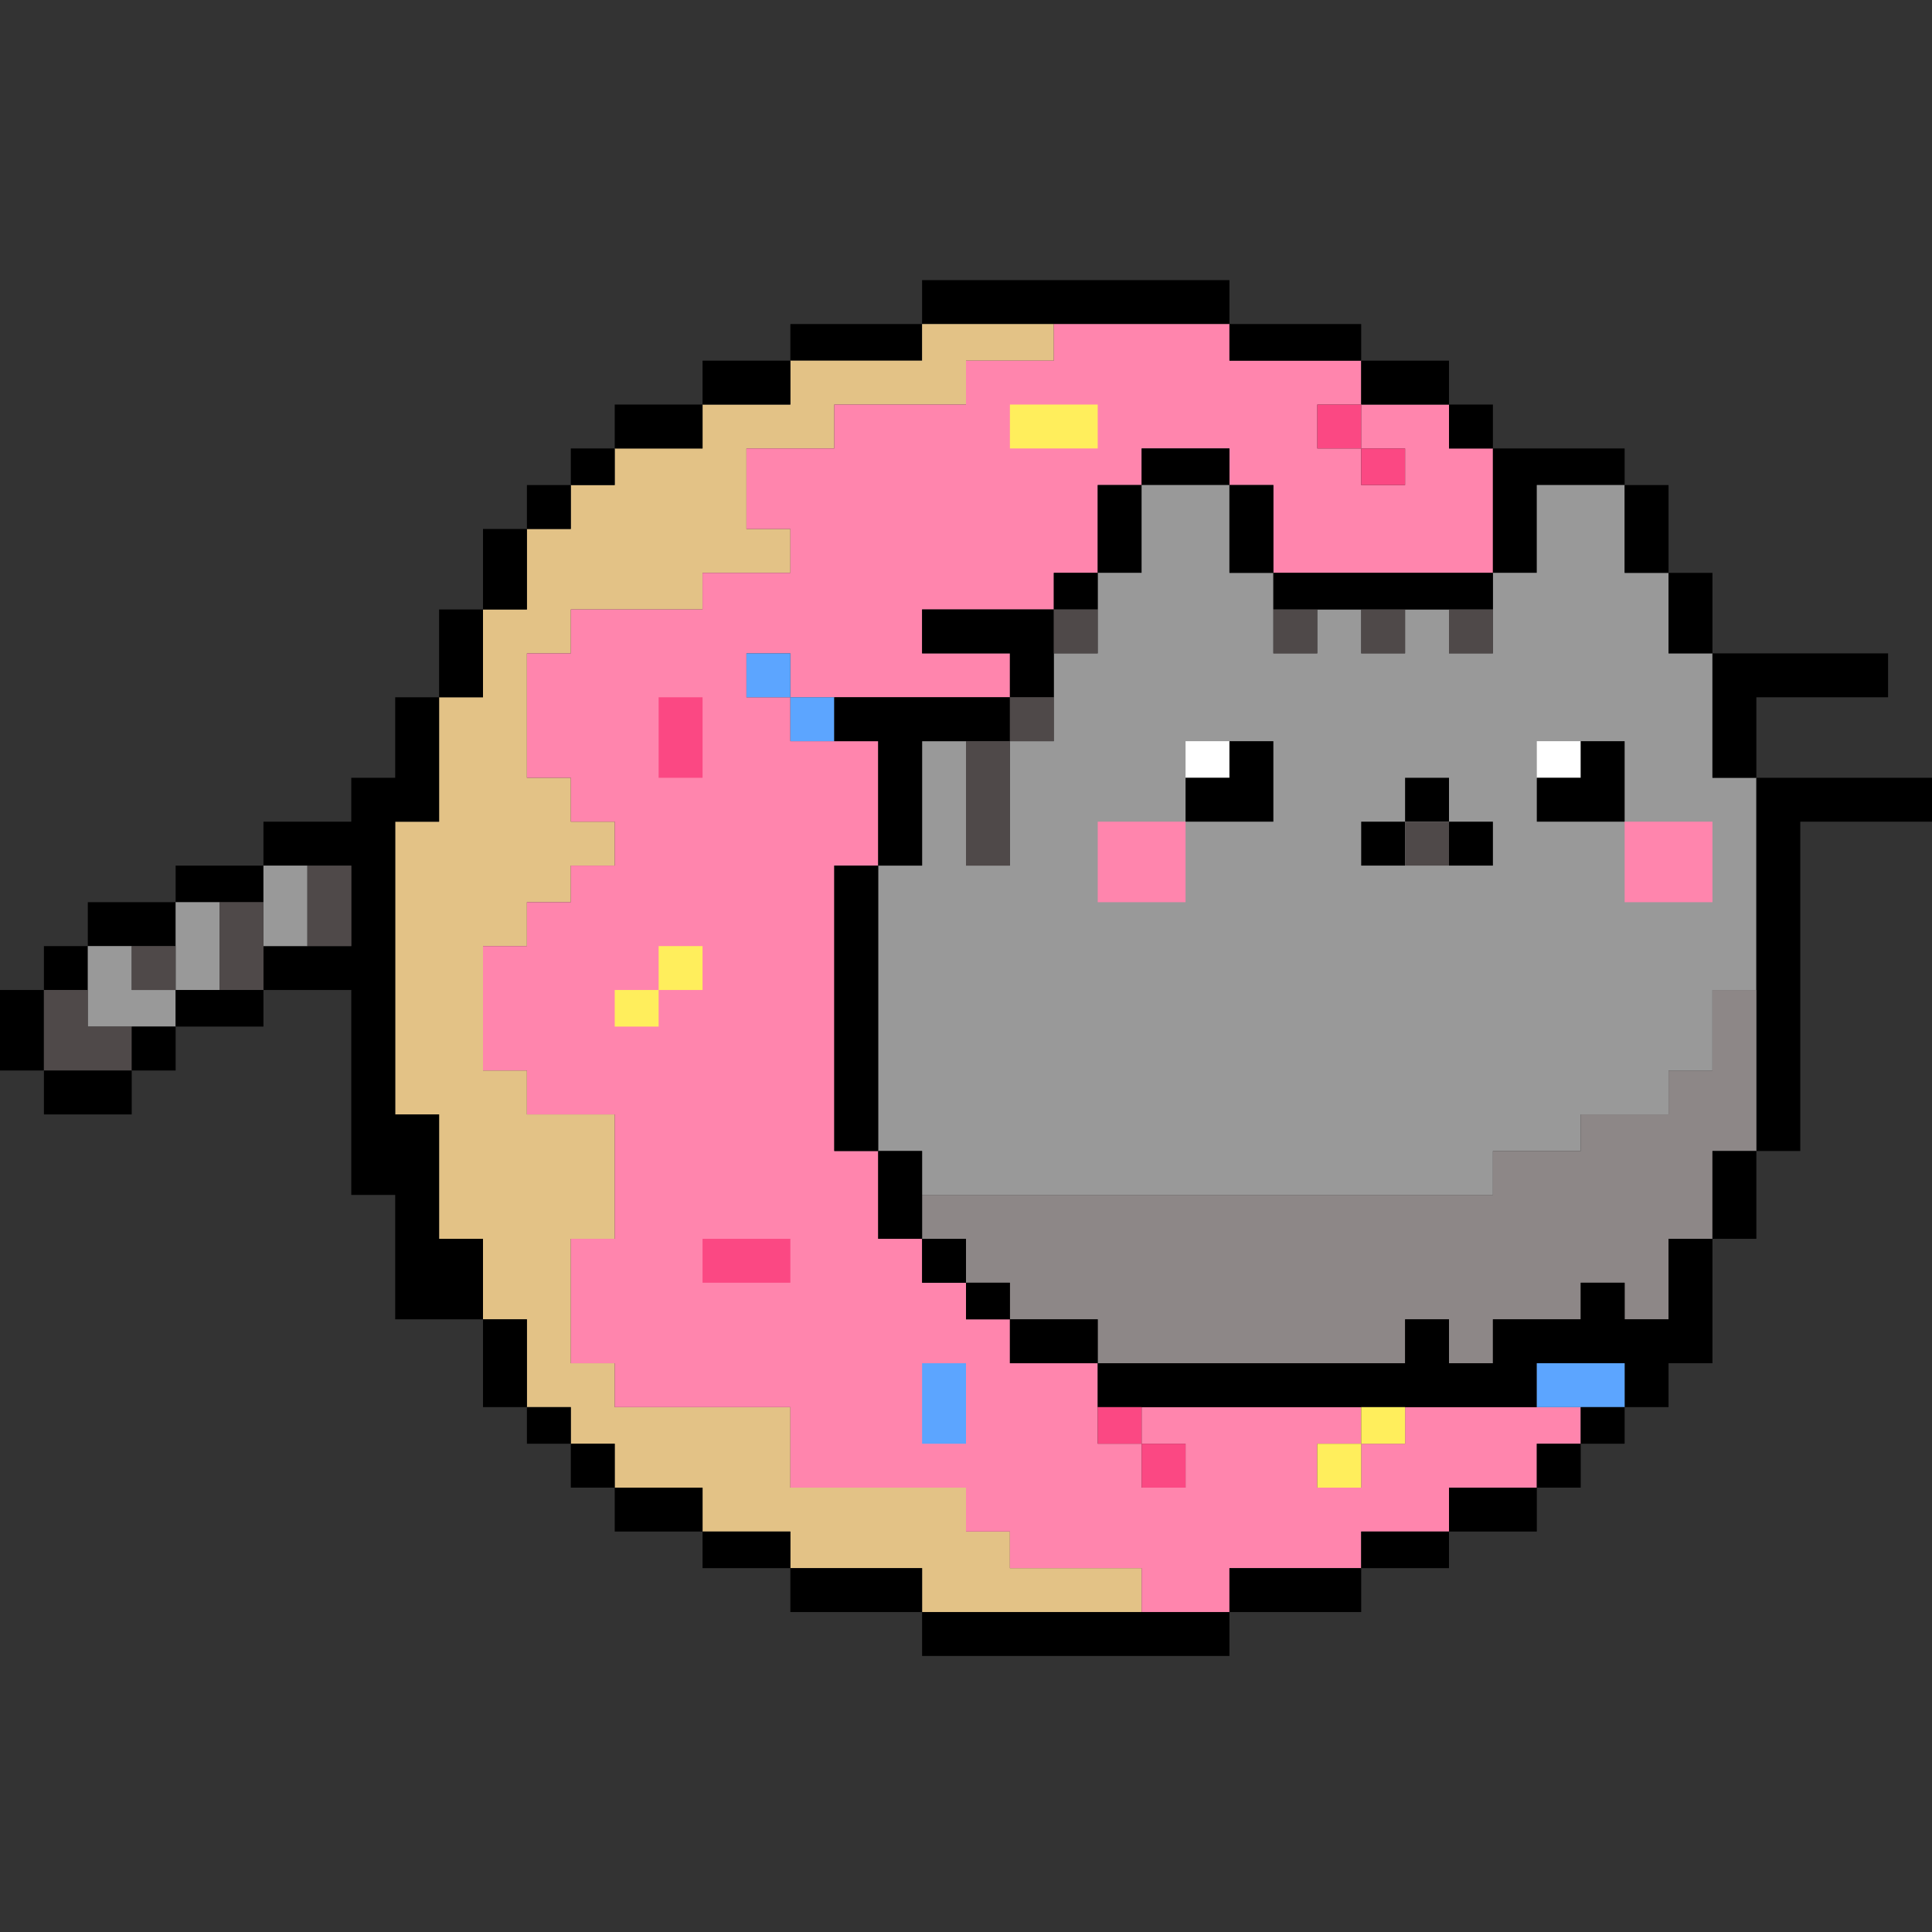 <svg width="100" height="100" viewBox="0 0 100 100" fill="none" xmlns="http://www.w3.org/2000/svg">
<rect x="0" y="0" width="100" height="100" fill="#333333" stroke="none"/>
<g clip-path="url(#clip0)">
<path d="M47.727 14.5H63.636V16.773H47.727V14.5Z" fill="black"/>
<path d="M40.909 16.773H47.727V18.667H40.909V16.773Z" fill="black"/>
<path d="M47.727 16.773H54.545V18.667H50V20.939H43.182V23.212H38.636V27.379H40.909V29.651H36.364V31.545H29.546V33.818H27.273V40.258H29.546V42.53H31.818V44.803H29.546V46.697H27.273V48.97H25V55.409H27.273V57.682H31.818V64.121H29.546V70.561H31.818V72.833H40.909V77H50V79.273H52.273V81.167H59.091V83.439H47.727V81.167H40.909V79.273H36.364V77H31.818V74.727H29.546V72.833H27.273V68.288H25V64.121H22.727V57.682H20.455V42.53H22.727V36.091H25V31.545H27.273V27.379H29.546V25.106H31.818V23.212H36.364V20.939H40.909V18.667H47.727V16.773Z" fill="#E3C286"/>
<path d="M54.545 16.773H63.636V18.667H70.454V20.939H68.182V23.212H70.454V25.106H72.727V23.212H70.454V20.939H75V23.212H77.273V29.651H65.909V25.106H63.636V23.212H59.091V25.106H56.818V29.651H54.545V31.545H47.727V33.818H52.273V36.091H40.909V33.818H38.636V36.091H40.909V38.364H45.455V44.803H43.182V59.576H45.455V64.121H47.727V66.394H50V68.288H52.273V70.561H56.818V74.727H59.091V77H61.364V74.727H59.091V72.833H70.454V74.727H68.182V77H70.454V74.727H72.727V72.833H81.818V74.727H79.546V77H75V79.273H70.454V81.167H63.636V83.439H59.091V81.167H52.273V79.273H50V77H40.909V72.833H31.818V70.561H29.546V64.121H31.818V57.682H27.273V55.409H25V48.97H27.273V46.697H29.546V44.803H31.818V42.53H29.546V40.258H27.273V33.818H29.546V31.545H36.364V29.651H40.909V27.379H38.636V23.212H43.182V20.939H50V18.667H54.545V16.773Z" fill="#FF85AD"/>
<path d="M63.636 16.773H70.455V18.667H63.636V16.773Z" fill="black"/>
<path d="M36.364 18.667H40.909V20.939H36.364V18.667Z" fill="black"/>
<path d="M70.455 18.667H75V20.939H70.455V18.667Z" fill="black"/>
<path d="M31.818 20.939H36.364V23.212H31.818V20.939Z" fill="black"/>
<path d="M52.273 20.939H56.818V23.212H52.273V20.939Z" fill="#FFEE5C"/>
<path d="M68.182 20.939H70.455V23.212H68.182V20.939Z" fill="#FB4883"/>
<path d="M75 20.939H77.273V23.212H75V20.939Z" fill="black"/>
<path d="M29.545 23.212H31.818V25.106H29.545V23.212Z" fill="black"/>
<path d="M59.091 23.212H63.636V25.106H59.091V23.212Z" fill="black"/>
<path d="M70.455 23.212H72.727V25.106H70.455V23.212Z" fill="#FB4883"/>
<path d="M77.273 23.212H84.091V25.106H79.545V29.651H77.273V23.212Z" fill="black"/>
<path d="M27.273 25.106H29.545V27.379H27.273V25.106Z" fill="black"/>
<path d="M56.818 25.106H59.091V29.651H56.818V25.106Z" fill="black"/>
<path d="M59.091 25.106H63.636V29.651H65.909V33.818H68.182V31.546H70.455V33.818H72.727V31.546H75V33.818H77.273V29.651H79.546V25.106H84.091V29.651H86.364V33.818H88.636V40.258H90.909V51.242H88.636V55.409H86.364V57.682H81.818V59.576H77.273V61.849H47.727V59.576H45.455V44.803H47.727V38.364H50V44.803H52.273V38.364H54.545V33.818H56.818V29.651H59.091V25.106Z" fill="#999999"/>
<path d="M63.636 25.106H65.909V29.651H63.636V25.106Z" fill="black"/>
<path d="M84.091 25.106H86.364V29.651H84.091V25.106Z" fill="black"/>
<path d="M25 27.379H27.273V31.546H25V27.379Z" fill="black"/>
<path d="M54.545 29.651H56.818V31.545H54.545V29.651Z" fill="black"/>
<path d="M65.909 29.651H77.273V31.545H65.909V29.651Z" fill="black"/>
<path d="M86.364 29.651H88.636V33.818H86.364V29.651Z" fill="black"/>
<path d="M22.727 31.546H25V36.091H22.727V31.546Z" fill="black"/>
<path d="M47.727 31.546H54.545V36.091H52.273V33.818H47.727V31.546Z" fill="black"/>
<path d="M54.545 31.546H56.818V33.818H54.545V31.546Z" fill="#4F4949"/>
<path d="M65.909 31.546H68.182V33.818H65.909V31.546Z" fill="#4F4949"/>
<path d="M70.455 31.546H72.727V33.818H70.455V31.546Z" fill="#4F4949"/>
<path d="M75 31.546H77.273V33.818H75V31.546Z" fill="#4F4949"/>
<path d="M38.636 33.818H40.909V36.091H38.636V33.818Z" fill="#5CA5FF"/>
<path d="M88.636 33.818H97.727V36.091H90.909V40.258H88.636V33.818Z" fill="black"/>
<path d="M20.455 36.091H22.727V42.53H20.455V57.682H22.727V64.121H25V68.288H20.455V61.849H18.182V51.242H13.636V48.97H18.182V44.803H13.636V42.53H18.182V40.258H20.455V36.091Z" fill="black"/>
<path d="M34.091 36.091H36.364V40.258H34.091V36.091Z" fill="#FB4883"/>
<path d="M40.909 36.091H43.182V38.364H40.909V36.091Z" fill="#5CA5FF"/>
<path d="M43.182 36.091H52.273V38.364H47.727V44.803H45.455V38.364H43.182V36.091Z" fill="black"/>
<path d="M52.273 36.091H54.545V38.364H52.273V36.091Z" fill="#4F4949"/>
<path d="M50 38.364H52.273V44.803H50V38.364Z" fill="#4F4949"/>
<path d="M61.364 38.364H63.636V40.258H61.364V38.364Z" fill="white"/>
<path d="M63.636 38.364H65.909V42.53H61.364V40.258H63.636V38.364Z" fill="black"/>
<path d="M79.545 38.364H81.818V40.258H79.545V38.364Z" fill="white"/>
<path d="M81.818 38.364H84.091V42.53H79.545V40.258H81.818V38.364Z" fill="black"/>
<path d="M72.727 40.258H75V42.53H72.727V40.258Z" fill="black"/>
<path d="M90.909 40.258H100V42.53H93.182V59.576H90.909V40.258Z" fill="black"/>
<path d="M56.818 42.53H61.364V46.697H56.818V42.53Z" fill="#FF85AD"/>
<path d="M70.455 42.53H72.727V44.803H70.455V42.53Z" fill="black"/>
<path d="M72.727 42.53H75V44.803H72.727V42.53Z" fill="#4F4949"/>
<path d="M75 42.53H77.273V44.803H75V42.53Z" fill="black"/>
<path d="M84.091 42.53H88.636V46.697H84.091V42.53Z" fill="#FF85AD"/>
<path d="M9.091 44.803H13.636V46.697H9.091V44.803Z" fill="black"/>
<path d="M13.636 44.803H15.909V48.97H13.636V44.803Z" fill="#999999"/>
<path d="M15.909 44.803H18.182V48.97H15.909V44.803Z" fill="#4F4949"/>
<path d="M43.182 44.803H45.455V59.576H43.182V44.803Z" fill="black"/>
<path d="M4.545 46.697H9.091V48.97H4.545V46.697Z" fill="black"/>
<path d="M9.091 46.697H11.364V51.242H9.091V46.697Z" fill="#999999"/>
<path d="M11.364 46.697H13.636V51.242H11.364V46.697Z" fill="#4F4949"/>
<path d="M2.273 48.97H4.545V51.242H2.273V48.97Z" fill="black"/>
<path d="M4.545 48.97H6.818V51.242H9.091V53.136H4.545V48.97Z" fill="#999999"/>
<path d="M6.818 48.97H9.091V51.242H6.818V48.97Z" fill="#4F4949"/>
<path d="M34.091 48.97H36.364V51.242H34.091V48.97Z" fill="#FFEE5C"/>
<path d="M0 51.242H2.273V55.409H0V51.242Z" fill="black"/>
<path d="M2.273 51.242H4.545V53.136H6.818V55.409H2.273V51.242Z" fill="#4F4949"/>
<path d="M9.091 51.242H13.636V53.136H9.091V51.242Z" fill="black"/>
<path d="M31.818 51.242H34.091V53.136H31.818V51.242Z" fill="#FFEE5C"/>
<path d="M88.636 51.242H90.909V59.576H88.636V64.121H86.364V68.288H84.091V66.394H81.818V68.288H77.273V70.561H75V68.288H72.727V70.561H56.818V68.288H52.273V66.394H50V64.121H47.727V61.849H77.273V59.576H81.818V57.682H86.364V55.409H88.636V51.242Z" fill="#8D8787"/>
<path d="M6.818 53.136H9.091V55.409H6.818V53.136Z" fill="black"/>
<path d="M2.273 55.409H6.818V57.682H2.273V55.409Z" fill="black"/>
<path d="M45.455 59.576H47.727V64.121H45.455V59.576Z" fill="black"/>
<path d="M88.636 59.576H90.909V64.121H88.636V59.576Z" fill="black"/>
<path d="M36.364 64.121H40.909V66.394H36.364V64.121Z" fill="#FB4883"/>
<path d="M47.727 64.121H50V66.394H47.727V64.121Z" fill="black"/>
<path d="M86.364 64.121H88.636V70.561H86.364V72.833H84.091V70.561H79.545V72.833H56.818V70.561H72.727V68.288H75V70.561H77.273V68.288H81.818V66.394H84.091V68.288H86.364V64.121Z" fill="black"/>
<path d="M50 66.394H52.273V68.288H50V66.394Z" fill="black"/>
<path d="M25 68.288H27.273V72.833H25V68.288Z" fill="black"/>
<path d="M52.273 68.288H56.818V70.561H52.273V68.288Z" fill="black"/>
<path d="M47.727 70.561H50V74.727H47.727V70.561Z" fill="#5CA5FF"/>
<path d="M79.545 70.561H84.091V72.833H79.545V70.561Z" fill="#5CA5FF"/>
<path d="M27.273 72.833H29.545V74.727H27.273V72.833Z" fill="black"/>
<path d="M56.818 72.833H59.091V74.727H56.818V72.833Z" fill="#FB4883"/>
<path d="M70.455 72.833H72.727V74.727H70.455V72.833Z" fill="#FFEE5C"/>
<path d="M81.818 72.833H84.091V74.727H81.818V72.833Z" fill="black"/>
<path d="M29.545 74.727H31.818V77H29.545V74.727Z" fill="black"/>
<path d="M59.091 74.727H61.364V77H59.091V74.727Z" fill="#FB4883"/>
<path d="M68.182 74.727H70.455V77H68.182V74.727Z" fill="#FFEE5C"/>
<path d="M79.545 74.727H81.818V77H79.545V74.727Z" fill="black"/>
<path d="M31.818 77H36.364V79.273H31.818V77Z" fill="black"/>
<path d="M75 77H79.546V79.273H75V77Z" fill="black"/>
<path d="M36.364 79.273H40.909V81.167H36.364V79.273Z" fill="black"/>
<path d="M70.455 79.273H75V81.167H70.455V79.273Z" fill="black"/>
<path d="M40.909 81.167H47.727V83.439H40.909V81.167Z" fill="black"/>
<path d="M63.636 81.167H70.455V83.439H63.636V81.167Z" fill="black"/>
<path d="M47.727 83.439H63.636V85.712H47.727V83.439Z" fill="black"/>
</g>
<defs>
<clipPath id="clip0">
<path d="M0 0H100V100H0V0Z" fill="white"/>
</clipPath>
</defs>
</svg>
